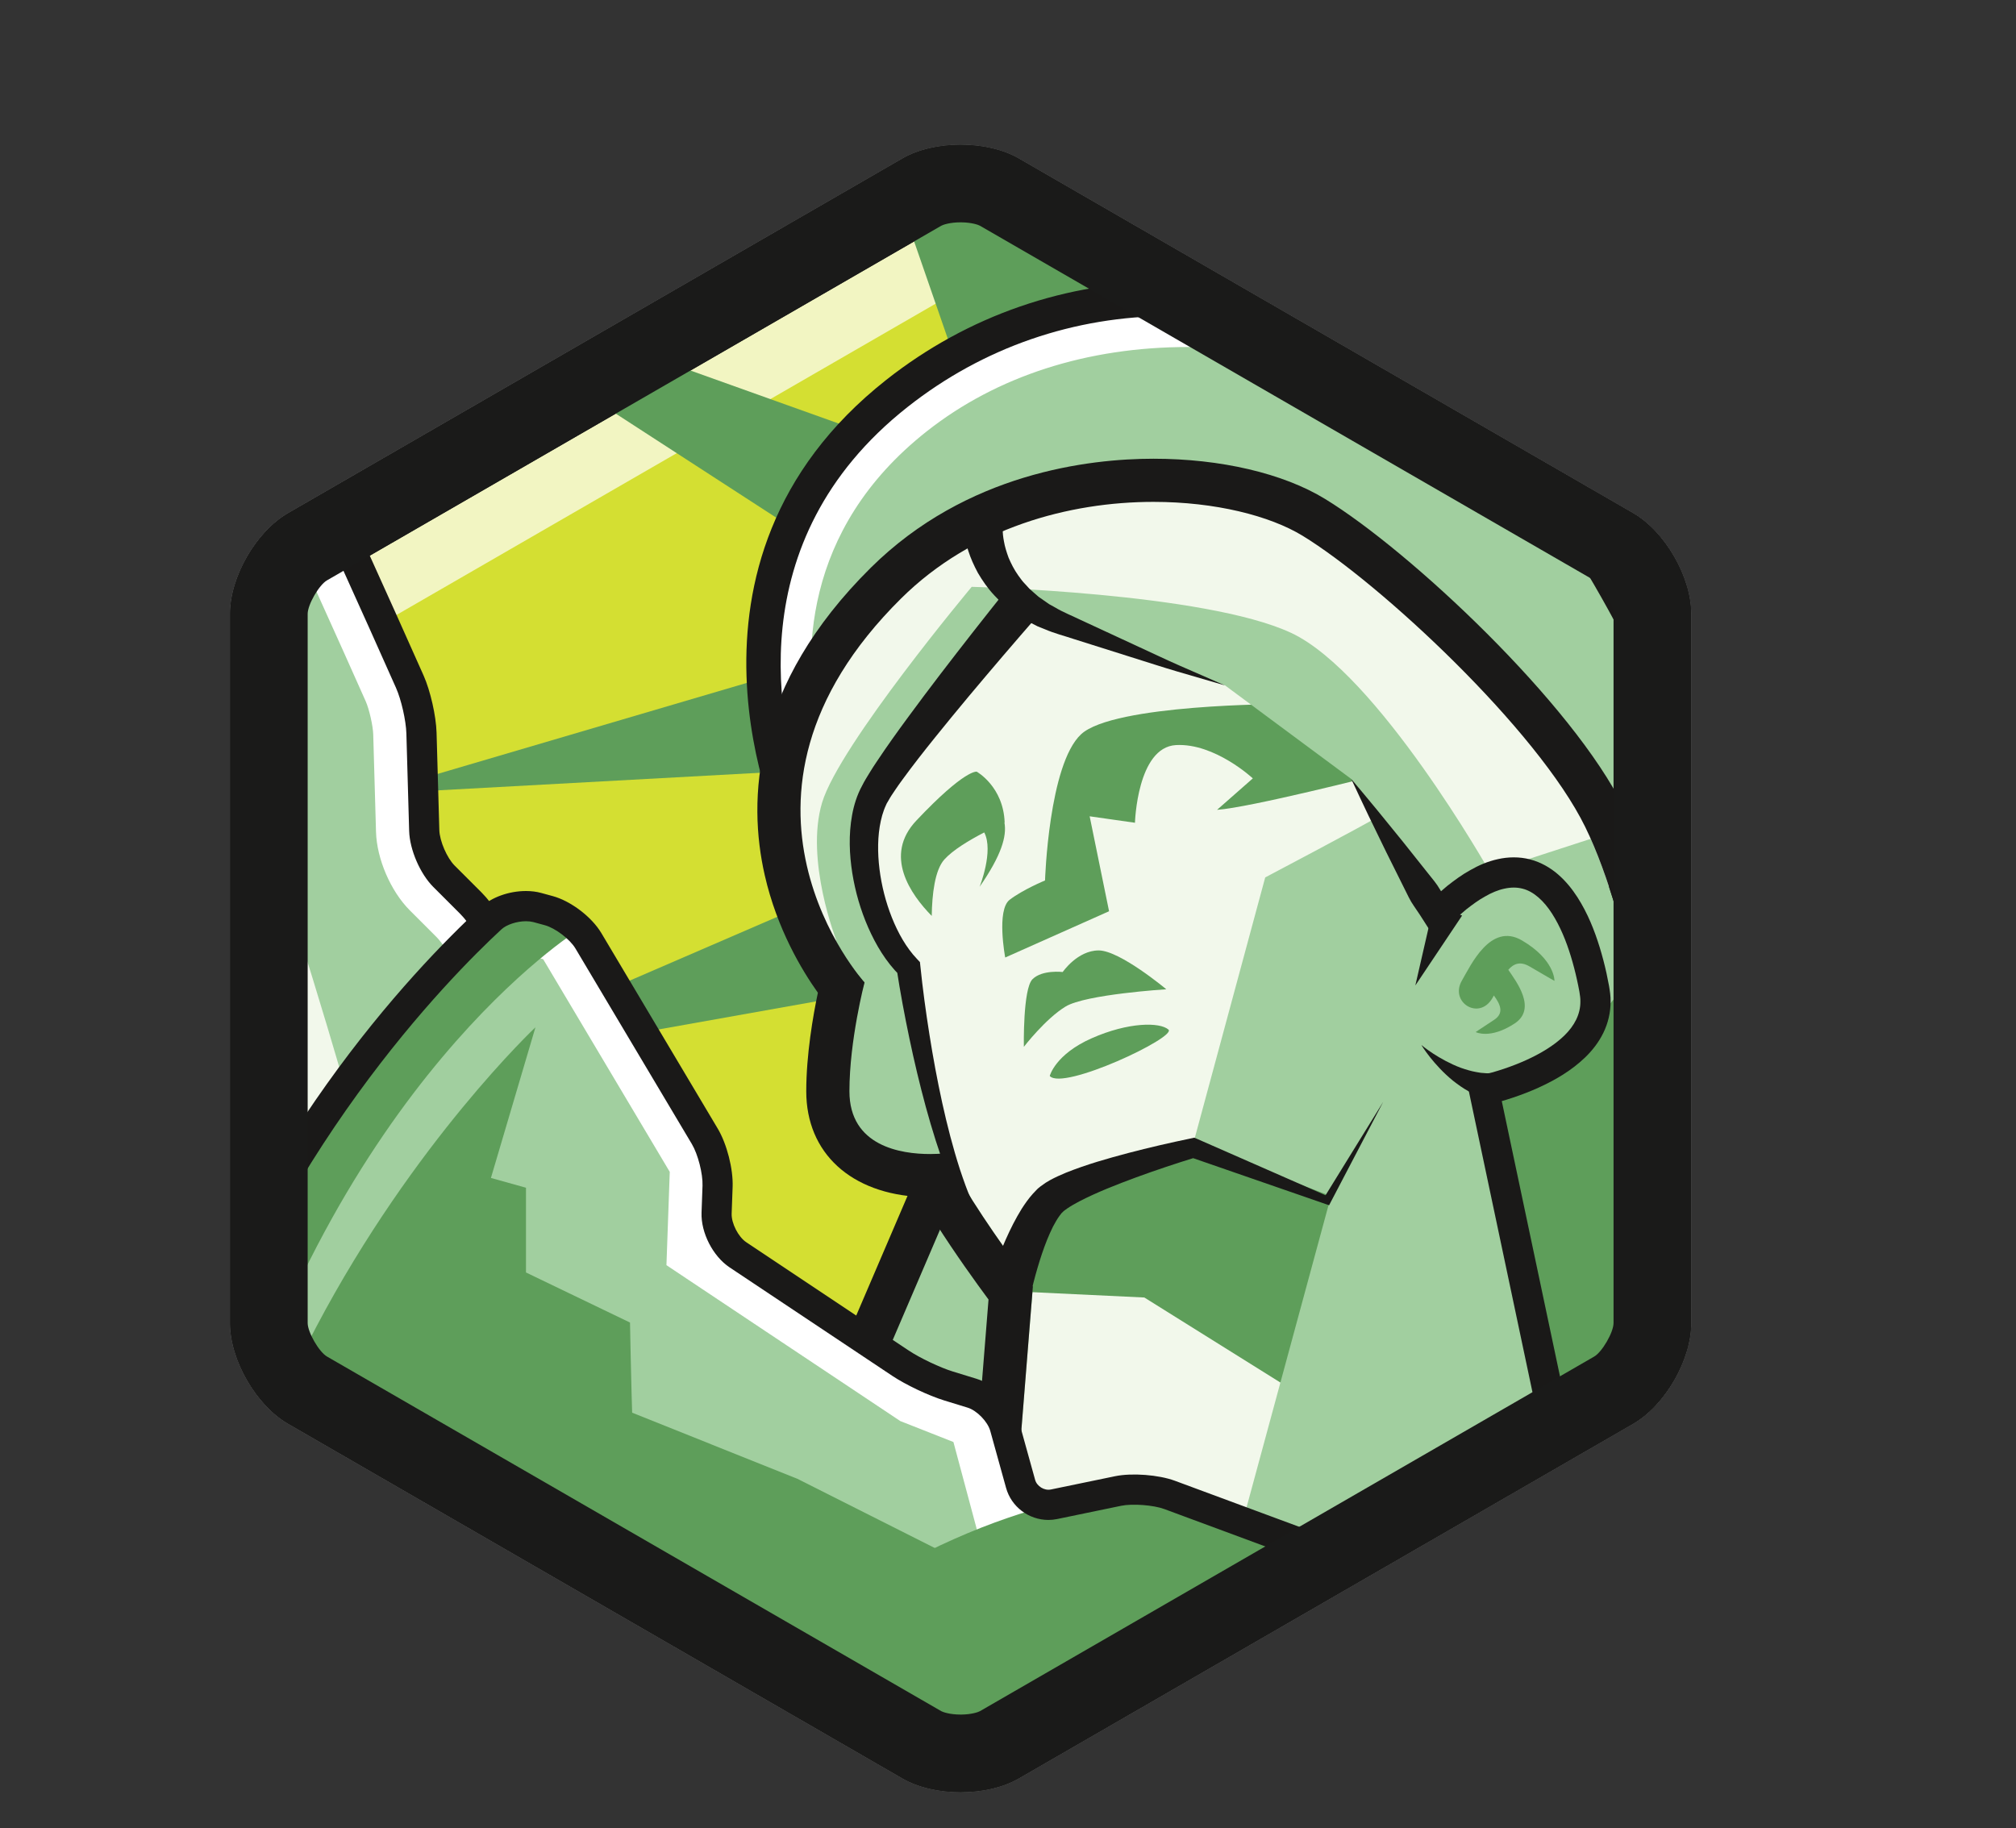 <?xml version="1.0" encoding="utf-8"?>
<!-- Generator: Adobe Illustrator 16.0.0, SVG Export Plug-In . SVG Version: 6.00 Build 0)  -->
<!DOCTYPE svg PUBLIC "-//W3C//DTD SVG 1.1//EN" "http://www.w3.org/Graphics/SVG/1.1/DTD/svg11.dtd">
<svg version="1.1" id="Layer_1" xmlns="http://www.w3.org/2000/svg" xmlns:xlink="http://www.w3.org/1999/xlink" x="0px" y="0px"
	 width="215px" height="195px" viewBox="0 0 215 195" enable-background="new 0 0 215 195" xml:space="preserve">
<rect x="0" y="0" width="215" height="195" fill="#333333" stroke="none"/>
<path fill="#1A1A19" d="M107.533,189.833l0.399-0.001l0.399,0.001"/>
<path fill="#D4DF32" d="M32.369,150.747l64.016,36.959c1.711,0.989,3.983,1.466,6.24,1.438c2.137-0.022,4.262-0.502,5.883-1.438
	l64.018-36.959c3.332-1.925,6.061-6.649,6.061-10.499V66.33c0-3.85-2.729-8.575-6.061-10.499l-64.018-36.96
	c-1.621-0.936-3.746-1.413-5.883-1.438c-2.257-0.026-4.529,0.45-6.24,1.438l-64.016,36.96c-3.334,1.924-6.062,6.649-6.062,10.499
	v73.918C26.308,144.098,29.035,148.822,32.369,150.747"/>
<path fill="#67BF73" d="M173.604,151.853c3.412-1.97,6.203-6.804,6.203-10.742V65.469c0-3.938-2.791-8.773-6.203-10.743
	l-65.506-37.821c-1.537-0.887-3.516-1.366-5.537-1.453v175.676c2.021-0.089,4-0.567,5.537-1.454L173.604,151.853z"/>
<g opacity="0.7">
	<g>
		<g>
			<g>
				<defs>
					<rect id="SVGID_1_" x="24.529" y="15.43" width="155.831" height="175.721"/>
				</defs>
				<clipPath id="SVGID_2_">
					<use xlink:href="#SVGID_1_"  overflow="visible"/>
				</clipPath>
				<path clip-path="url(#SVGID_2_)" fill="#FFFFFF" d="M102.445,30.852l62.732,36.22v72.437l-62.732,36.219l-62.73-36.218V67.07
					L102.445,30.852 M102.445,15.432c-2.248,0-4.496,0.489-6.201,1.473l-65.508,37.82c-3.41,1.971-6.203,6.806-6.203,10.744v75.642
					c0,3.938,2.793,8.772,6.203,10.742l65.508,37.82c1.705,0.985,3.953,1.475,6.201,1.475c0.061,0,0.122,0,0.184-0.003
					c2.187-0.023,4.361-0.514,6.021-1.472l65.504-37.82c3.412-1.97,6.205-6.805,6.205-10.742V65.469
					c0-3.938-2.793-8.773-6.205-10.744l-65.504-37.82c-1.659-0.958-3.834-1.445-6.021-1.472
					C102.567,15.432,102.506,15.432,102.445,15.432"/>
			</g>
		</g>
	</g>
</g>
<path fill="#1A1A19" d="M102.445,23.712l0.085,0.001c1.124,0.013,1.823,0.272,1.979,0.363l65.507,37.818
	c0.849,0.49,2.063,2.594,2.063,3.573v75.642c0,0.979-1.215,3.083-2.063,3.571l-65.507,37.82c-0.156,0.09-0.854,0.35-1.977,0.363
	h-0.088c-1.168,0-1.898-0.271-2.063-0.363l-65.506-37.82c-0.85-0.488-2.063-2.593-2.063-3.571V65.468
	c0-0.979,1.213-3.083,2.063-3.573l65.506-37.818C100.547,23.981,101.277,23.712,102.445,23.712 M102.445,15.432
	c-2.248,0-4.496,0.489-6.202,1.473l-65.506,37.82c-3.412,1.971-6.203,6.806-6.203,10.744v75.642c0,3.938,2.791,8.772,6.203,10.742
	l65.506,37.82c1.706,0.985,3.954,1.475,6.202,1.475c0.061,0,0.121,0,0.184-0.003c2.188-0.023,4.36-0.514,6.021-1.472l65.507-37.82
	c3.411-1.97,6.202-6.805,6.202-10.742V65.469c0-3.938-2.791-8.773-6.202-10.744l-65.507-37.82c-1.659-0.958-3.833-1.445-6.021-1.472
	C102.566,15.432,102.506,15.432,102.445,15.432"/>
<g>
	<g>
		<g>
			<defs>
				<path id="SVGID_3_" d="M96.29,17.561L31.281,55.095c-3.387,1.954-6.156,6.752-6.156,10.66v75.067
					c0,3.908,2.77,8.707,6.156,10.663l65.009,37.529c1.739,1.007,4.046,1.488,6.337,1.464c2.171-0.026,4.327-0.513,5.975-1.464
					l65.012-37.529c3.386-1.956,6.154-6.755,6.154-10.663V65.755c0-3.908-2.771-8.706-6.154-10.66l-65.012-37.534
					c-1.646-0.951-3.804-1.436-5.975-1.462c-0.059-0.001-0.119-0.001-0.178-0.001C100.217,16.098,97.984,16.582,96.29,17.561"/>
			</defs>
			<clipPath id="SVGID_4_">
				<use xlink:href="#SVGID_3_"  overflow="visible"/>
			</clipPath>
			<polygon clip-path="url(#SVGID_4_)" fill="#5E9E5A" points="94.721,68.396 39.35,84.695 96.326,81.582 			"/>
		</g>
	</g>
	<g>
		<g>
			<defs>
				<path id="SVGID_5_" d="M96.29,17.561L31.281,55.095c-3.387,1.954-6.156,6.752-6.156,10.66v75.067
					c0,3.908,2.77,8.707,6.156,10.663l65.009,37.529c1.739,1.007,4.046,1.488,6.337,1.464c2.171-0.026,4.327-0.513,5.975-1.464
					l65.012-37.529c3.386-1.956,6.154-6.755,6.154-10.663V65.755c0-3.908-2.771-8.706-6.154-10.66l-65.012-37.534
					c-1.646-0.951-3.804-1.436-5.975-1.462c-0.059-0.001-0.119-0.001-0.178-0.001C100.217,16.098,97.984,16.582,96.29,17.561"/>
			</defs>
			<clipPath id="SVGID_6_">
				<use xlink:href="#SVGID_5_"  overflow="visible"/>
			</clipPath>
			<polygon clip-path="url(#SVGID_6_)" fill="#5E9E5A" points="94.405,46.945 40.055,27.511 87.936,58.55 			"/>
		</g>
	</g>
	<g>
		<g>
			<defs>
				<path id="SVGID_7_" d="M96.29,17.561L31.281,55.095c-3.387,1.954-6.156,6.752-6.156,10.66v75.067
					c0,3.908,2.77,8.707,6.156,10.663l65.009,37.529c1.739,1.007,4.046,1.488,6.337,1.464c2.171-0.026,4.327-0.513,5.975-1.464
					l65.012-37.529c3.386-1.956,6.154-6.755,6.154-10.663V65.755c0-3.908-2.771-8.706-6.154-10.66l-65.012-37.534
					c-1.646-0.951-3.804-1.436-5.975-1.462c-0.059-0.001-0.119-0.001-0.178-0.001C100.217,16.098,97.984,16.582,96.29,17.561"/>
			</defs>
			<clipPath id="SVGID_8_">
				<use xlink:href="#SVGID_7_"  overflow="visible"/>
			</clipPath>
			<path clip-path="url(#SVGID_8_)" fill="#F2F8EB" d="M52.23,98.338l-6.904-6.904l-0.461-16.108c0,0-25.775-58.457-37.743-78.71
				c-11.968-20.253-36.823-0.46-36.823-0.46s24.396,98.962,30.84,106.326c6.443,7.363,5.522,4.603,5.522,4.603l15.649,36.824
				l34.063-34.522L52.23,98.338z"/>
		</g>
	</g>
	<g>
		<g>
			<defs>
				<path id="SVGID_9_" d="M96.29,17.561L31.281,55.095c-3.387,1.954-6.156,6.752-6.156,10.66v75.067
					c0,3.908,2.77,8.707,6.156,10.663l65.009,37.529c1.739,1.007,4.046,1.488,6.337,1.464c2.171-0.026,4.327-0.513,5.975-1.464
					l65.012-37.529c3.386-1.956,6.154-6.755,6.154-10.663V65.755c0-3.908-2.771-8.706-6.154-10.66l-65.012-37.534
					c-1.646-0.951-3.804-1.436-5.975-1.462c-0.059-0.001-0.119-0.001-0.178-0.001C100.217,16.098,97.984,16.582,96.29,17.561"/>
			</defs>
			<clipPath id="SVGID_10_">
				<use xlink:href="#SVGID_9_"  overflow="visible"/>
			</clipPath>
			<path clip-path="url(#SVGID_10_)" fill="#A1CF9F" d="M36.27,114.128l13.723-16.153l-4.666-6.541l-0.461-16.109L22.974,28.5
				c0,0-8.577,24.729-1.715,41.026C28.121,85.823,36.27,114.128,36.27,114.128"/>
		</g>
	</g>
	<g>
		<g>
			<defs>
				<path id="SVGID_11_" d="M96.29,17.561L31.281,55.095c-3.387,1.954-6.156,6.752-6.156,10.66v75.067
					c0,3.908,2.77,8.707,6.156,10.663l65.009,37.529c1.739,1.007,4.046,1.488,6.337,1.464c2.171-0.026,4.327-0.513,5.975-1.464
					l65.012-37.529c3.386-1.956,6.154-6.755,6.154-10.663V65.755c0-3.908-2.771-8.706-6.154-10.66l-65.012-37.534
					c-1.646-0.951-3.804-1.436-5.975-1.462c-0.059-0.001-0.119-0.001-0.178-0.001C100.217,16.098,97.984,16.582,96.29,17.561"/>
			</defs>
			<clipPath id="SVGID_12_">
				<use xlink:href="#SVGID_11_"  overflow="visible"/>
			</clipPath>
			<path clip-path="url(#SVGID_12_)" fill="#FFFFFF" d="M-7.996-7.361c4.633,0,8.028,2.095,10.688,6.593
				c10.438,17.664,32.08,66.049,36.313,75.569c0.37,0.831,0.772,2.611,0.799,3.527l0.297,10.395c0.082,2.889,1.566,6.33,3.608,8.372
				l2.861,2.861c0.6,0.599,1.549,2.072,1.846,2.865l1.983,5.29l-26.355,26.712l-11.527-27.122c-0.936-2.201-2.478-3.557-3.604-4.545
				c-0.219-0.191-0.44-0.386-0.653-0.587c-0.539-0.511-1.529-1.519-3.203-3.429C1.641,94.383-10.221,53.018-23.853-1.661
				C-20.727-3.667-14.131-7.361-7.996-7.361 M-7.996-12.509c-7.792,0-15.607,4.484-19.379,7c-1.314,0.876-2.02,2.905-1.638,4.438
				c4.008,16.09,24.351,96.922,30.151,103.552c1.609,1.84,2.76,3.048,3.578,3.823c1.147,1.086,2.445,1.957,3.063,3.41l13.414,31.563
				c0.359,0.848,0.986,1.291,1.664,1.291c0.486,0,1-0.229,1.462-0.695l30.045-30.45c1.11-1.125,1.56-3.233,1.005-4.713l-2.135-5.693
				c-0.555-1.478-1.909-3.582-3.026-4.697l-2.86-2.86c-1.117-1.117-2.059-3.303-2.104-4.88l-0.297-10.396
				c-0.045-1.578-0.6-4.028-1.24-5.472C38.561,61.138,17.574,14.305,7.122-3.385C3.071-10.24-2.456-12.509-7.996-12.509"/>
		</g>
	</g>
	<g>
		<g>
			<defs>
				<path id="SVGID_13_" d="M96.29,17.561L31.281,55.095c-3.387,1.954-6.156,6.752-6.156,10.66v75.067
					c0,3.908,2.77,8.707,6.156,10.663l65.009,37.529c1.739,1.007,4.046,1.488,6.337,1.464c2.171-0.026,4.327-0.513,5.975-1.464
					l65.012-37.529c3.386-1.956,6.154-6.755,6.154-10.663V65.755c0-3.908-2.771-8.706-6.154-10.66l-65.012-37.534
					c-1.646-0.951-3.804-1.436-5.975-1.462c-0.059-0.001-0.119-0.001-0.178-0.001C100.217,16.098,97.984,16.582,96.29,17.561"/>
			</defs>
			<clipPath id="SVGID_14_">
				<use xlink:href="#SVGID_13_"  overflow="visible"/>
			</clipPath>
			<path clip-path="url(#SVGID_14_)" fill="#1A1918" d="M22.857,144.178L22.857,144.178c-1.365,0-2.543-0.85-3.146-2.271
				L6.297,110.346c-0.332-0.783-1.033-1.398-1.846-2.111c-0.282-0.246-0.564-0.496-0.841-0.759
				c-0.947-0.896-2.187-2.221-3.685-3.934C-5.962,96.814-24.911,22.067-30.577-0.681c-0.554-2.226,0.459-4.935,2.307-6.168
				c4.072-2.715,12.121-7.27,20.273-7.27c7.064,0,12.618,3.335,16.506,9.913c10.348,17.514,30.683,62.799,36.67,76.262
				c0.721,1.621,1.326,4.292,1.379,6.079l0.295,10.396c0.033,1.16,0.813,2.966,1.633,3.787l2.861,2.86
				c1.272,1.271,2.764,3.586,3.395,5.271l2.136,5.691c0.777,2.077,0.19,4.833-1.366,6.411l-30.045,30.45
				C24.719,143.761,23.793,144.178,22.857,144.178 M-7.996-10.897c-7.304,0-14.717,4.216-18.486,6.729
				c-0.723,0.482-1.193,1.799-0.967,2.707C-16.392,42.924-1.953,96.501,2.35,101.419c1.434,1.639,2.603,2.889,3.477,3.718
				c0.245,0.231,0.499,0.454,0.75,0.675c0.969,0.851,2.064,1.813,2.688,3.272l13.412,31.561c0.078,0.188,0.16,0.276,0.199,0.31
				c0.047-0.017,0.157-0.069,0.299-0.213l30.045-30.45c0.672-0.683,0.978-2.119,0.641-3.017l-2.135-5.691
				c-0.469-1.252-1.709-3.181-2.654-4.126l-2.861-2.861c-1.41-1.41-2.518-3.977-2.576-5.972l-0.296-10.396
				c-0.04-1.382-0.545-3.607-1.103-4.86C36.267,59.943,15.998,14.8,5.737-2.565C2.469-8.094-2.152-10.897-7.996-10.897"/>
		</g>
	</g>
	<g>
		<g>
			<defs>
				<path id="SVGID_15_" d="M96.29,17.561L31.281,55.095c-3.387,1.954-6.156,6.752-6.156,10.66v75.067
					c0,3.908,2.77,8.707,6.156,10.663l65.009,37.529c1.739,1.007,4.046,1.488,6.337,1.464c2.171-0.026,4.327-0.513,5.975-1.464
					l65.012-37.529c3.386-1.956,6.154-6.755,6.154-10.663V65.755c0-3.908-2.771-8.706-6.154-10.66l-65.012-37.534
					c-1.646-0.951-3.804-1.436-5.975-1.462c-0.059-0.001-0.119-0.001-0.178-0.001C100.217,16.098,97.984,16.582,96.29,17.561"/>
			</defs>
			<clipPath id="SVGID_16_">
				<use xlink:href="#SVGID_15_"  overflow="visible"/>
			</clipPath>
			<polygon clip-path="url(#SVGID_16_)" fill="#5E9E5A" points="97.484,91.474 44.504,114.379 100.68,104.368 			"/>
		</g>
	</g>
	<g>
		<g>
			<defs>
				<path id="SVGID_17_" d="M96.29,17.561L31.281,55.095c-3.387,1.954-6.156,6.752-6.156,10.66v75.067
					c0,3.908,2.77,8.707,6.156,10.663l65.009,37.529c1.739,1.007,4.046,1.488,6.337,1.464c2.171-0.026,4.327-0.513,5.975-1.464
					l65.012-37.529c3.386-1.956,6.154-6.755,6.154-10.663V65.755c0-3.908-2.771-8.706-6.154-10.66l-65.012-37.534
					c-1.646-0.951-3.804-1.436-5.975-1.462c-0.059-0.001-0.119-0.001-0.178-0.001C100.217,16.098,97.984,16.582,96.29,17.561"/>
			</defs>
			<clipPath id="SVGID_18_">
				<use xlink:href="#SVGID_17_"  overflow="visible"/>
			</clipPath>
			<path clip-path="url(#SVGID_18_)" fill="#A1CF9F" d="M114.982,154.953l-9.207,8.593c0,0-16.264-3.375-15.957-11.968
				c0.307-8.593,14.729-29.766,14.729-29.766L114.982,154.953z"/>
		</g>
	</g>
	<g>
		<g>
			<defs>
				<path id="SVGID_19_" d="M96.29,17.561L31.281,55.095c-3.387,1.954-6.156,6.752-6.156,10.66v75.067
					c0,3.908,2.77,8.707,6.156,10.663l65.009,37.529c1.739,1.007,4.046,1.488,6.337,1.464c2.171-0.026,4.327-0.513,5.975-1.464
					l65.012-37.529c3.386-1.956,6.154-6.755,6.154-10.663V65.755c0-3.908-2.771-8.706-6.154-10.66l-65.012-37.534
					c-1.646-0.951-3.804-1.436-5.975-1.462c-0.059-0.001-0.119-0.001-0.178-0.001C100.217,16.098,97.984,16.582,96.29,17.561"/>
			</defs>
			<clipPath id="SVGID_20_">
				<use xlink:href="#SVGID_19_"  overflow="visible"/>
			</clipPath>
			<path clip-path="url(#SVGID_20_)" fill="#F2F8EB" d="M110.15,137.232c0,0-3.529-4.604-6.444-9.206
				c-2.915-4.604-5.983-19.792-5.983-19.792l-0.461-3.684c0,0-10.586-16.109-4.603-23.475c5.983-7.365,12.888-17.952,22.554-18.411
				c9.666-0.461,27.157,11.507,27.157,11.507l11.968,25.315l5.063-4.604l7.824,1.381c0,0,10.588,11.047-8.283,17.951l11.507,48.331
				l-40.966,0.921l-21.176-3.223L110.15,137.232z"/>
		</g>
	</g>
	<g>
		<g>
			<defs>
				<path id="SVGID_21_" d="M96.29,17.561L31.281,55.095c-3.387,1.954-6.156,6.752-6.156,10.66v75.067
					c0,3.908,2.77,8.707,6.156,10.663l65.009,37.529c1.739,1.007,4.046,1.488,6.337,1.464c2.171-0.026,4.327-0.513,5.975-1.464
					l65.012-37.529c3.386-1.956,6.154-6.755,6.154-10.663V65.755c0-3.908-2.771-8.706-6.154-10.66l-65.012-37.534
					c-1.646-0.951-3.804-1.436-5.975-1.462c-0.059-0.001-0.119-0.001-0.178-0.001C100.217,16.098,97.984,16.582,96.29,17.561"/>
			</defs>
			<clipPath id="SVGID_22_">
				<use xlink:href="#SVGID_21_"  overflow="visible"/>
			</clipPath>
			<polygon clip-path="url(#SVGID_22_)" fill="#5E9E5A" points="167.466,75.554 220.398,52.539 164.244,62.666 			"/>
		</g>
	</g>
	<g>
		<g>
			<defs>
				<path id="SVGID_23_" d="M96.29,17.561L31.281,55.095c-3.387,1.954-6.156,6.752-6.156,10.66v75.067
					c0,3.908,2.77,8.707,6.156,10.663l65.009,37.529c1.739,1.007,4.046,1.488,6.337,1.464c2.171-0.026,4.327-0.513,5.975-1.464
					l65.012-37.529c3.386-1.956,6.154-6.755,6.154-10.663V65.755c0-3.908-2.771-8.706-6.154-10.66l-65.012-37.534
					c-1.646-0.951-3.804-1.436-5.975-1.462c-0.059-0.001-0.119-0.001-0.178-0.001C100.217,16.098,97.984,16.582,96.29,17.561"/>
			</defs>
			<clipPath id="SVGID_24_">
				<use xlink:href="#SVGID_23_"  overflow="visible"/>
			</clipPath>
			<polygon clip-path="url(#SVGID_24_)" fill="#5E9E5A" points="157.971,58.367 193.605,12.96 149.01,48.559 			"/>
		</g>
	</g>
	<g>
		<g>
			<defs>
				<path id="SVGID_25_" d="M96.29,17.561L31.281,55.095c-3.387,1.954-6.156,6.752-6.156,10.66v75.067
					c0,3.908,2.77,8.707,6.156,10.663l65.009,37.529c1.739,1.007,4.046,1.488,6.337,1.464c2.171-0.026,4.327-0.513,5.975-1.464
					l65.012-37.529c3.386-1.956,6.154-6.755,6.154-10.663V65.755c0-3.908-2.771-8.706-6.154-10.66l-65.012-37.534
					c-1.646-0.951-3.804-1.436-5.975-1.462c-0.059-0.001-0.119-0.001-0.178-0.001C100.217,16.098,97.984,16.582,96.29,17.561"/>
			</defs>
			<clipPath id="SVGID_26_">
				<use xlink:href="#SVGID_25_"  overflow="visible"/>
			</clipPath>
			<polygon clip-path="url(#SVGID_26_)" fill="#5E9E5A" points="138.43,42.201 146.584,-14.939 125.766,38.188 			"/>
		</g>
	</g>
	<g>
		<g>
			<defs>
				<path id="SVGID_27_" d="M96.29,17.561L31.281,55.095c-3.387,1.954-6.156,6.752-6.156,10.66v75.067
					c0,3.908,2.77,8.707,6.156,10.663l65.009,37.529c1.739,1.007,4.046,1.488,6.337,1.464c2.171-0.026,4.327-0.513,5.975-1.464
					l65.012-37.529c3.386-1.956,6.154-6.755,6.154-10.663V65.755c0-3.908-2.771-8.706-6.154-10.66l-65.012-37.534
					c-1.646-0.951-3.804-1.436-5.975-1.462c-0.059-0.001-0.119-0.001-0.178-0.001C100.217,16.098,97.984,16.582,96.29,17.561"/>
			</defs>
			<clipPath id="SVGID_28_">
				<use xlink:href="#SVGID_27_"  overflow="visible"/>
			</clipPath>
			<polygon clip-path="url(#SVGID_28_)" fill="#5E9E5A" points="119.141,34.64 80.492,-23.338 102.662,40.693 			"/>
		</g>
	</g>
	<g>
		<g>
			<defs>
				<path id="SVGID_29_" d="M96.29,17.561L31.281,55.095c-3.387,1.954-6.156,6.752-6.156,10.66v75.067
					c0,3.908,2.77,8.707,6.156,10.663l65.009,37.529c1.739,1.007,4.046,1.488,6.337,1.464c2.171-0.026,4.327-0.513,5.975-1.464
					l65.012-37.529c3.386-1.956,6.154-6.755,6.154-10.663V65.755c0-3.908-2.771-8.706-6.154-10.66l-65.012-37.534
					c-1.646-0.951-3.804-1.436-5.975-1.462c-0.059-0.001-0.119-0.001-0.178-0.001C100.217,16.098,97.984,16.582,96.29,17.561"/>
			</defs>
			<clipPath id="SVGID_30_">
				<use xlink:href="#SVGID_29_"  overflow="visible"/>
			</clipPath>
			<path clip-path="url(#SVGID_30_)" fill="#5E9E5A" d="M146.82,82.688l-10.127-7.596c0,0-17.951,0-21.404,3.224
				c-3.451,3.222-3.84,15.588-3.84,15.588s-2.328,0.959-3.768,2.055c-1.438,1.095-0.479,6.163-0.479,6.163l11.076-4.935
				l-2.07-10.126l4.832,0.689c0,0,0.23-8.055,4.373-8.285c4.143-0.229,8.197,3.552,8.197,3.552l-3.813,3.354
				C133.252,86.141,146.82,82.688,146.82,82.688"/>
		</g>
	</g>
	<g>
		<g>
			<defs>
				<path id="SVGID_31_" d="M96.29,17.561L31.281,55.095c-3.387,1.954-6.156,6.752-6.156,10.66v75.067
					c0,3.908,2.77,8.707,6.156,10.663l65.009,37.529c1.739,1.007,4.046,1.488,6.337,1.464c2.171-0.026,4.327-0.513,5.975-1.464
					l65.012-37.529c3.386-1.956,6.154-6.755,6.154-10.663V65.755c0-3.908-2.771-8.706-6.154-10.66l-65.012-37.534
					c-1.646-0.951-3.804-1.436-5.975-1.462c-0.059-0.001-0.119-0.001-0.178-0.001C100.217,16.098,97.984,16.582,96.29,17.561"/>
			</defs>
			<clipPath id="SVGID_32_">
				<use xlink:href="#SVGID_31_"  overflow="visible"/>
			</clipPath>
			<path clip-path="url(#SVGID_32_)" fill="#A1CF9F" d="M85.074,88.441c0,0-13.349-27.617,10.586-46.488
				c23.936-18.872,62.969-11.945,76.777,9.228c13.809,21.175,20.207,31.761,20.207,31.761l-18.275,8.264l-2.762,10.587L113.15,53
				L85.074,88.441z"/>
		</g>
	</g>
	<g>
		<g>
			<defs>
				<path id="SVGID_33_" d="M96.29,17.561L31.281,55.095c-3.387,1.954-6.156,6.752-6.156,10.66v75.067
					c0,3.908,2.77,8.707,6.156,10.663l65.009,37.529c1.739,1.007,4.046,1.488,6.337,1.464c2.171-0.026,4.327-0.513,5.975-1.464
					l65.012-37.529c3.386-1.956,6.154-6.755,6.154-10.663V65.755c0-3.908-2.771-8.706-6.154-10.66l-65.012-37.534
					c-1.646-0.951-3.804-1.436-5.975-1.462c-0.059-0.001-0.119-0.001-0.178-0.001C100.217,16.098,97.984,16.582,96.29,17.561"/>
			</defs>
			<clipPath id="SVGID_34_">
				<use xlink:href="#SVGID_33_"  overflow="visible"/>
			</clipPath>
			<path clip-path="url(#SVGID_34_)" fill="#FFFFFF" d="M126.729,37.009c17.125,0,34.373,8.11,41.947,19.724
				c7.877,12.079,13.36,20.742,16.59,25.911l-12.346,3.622l-2.795,0.819l-0.734,2.819l-0.846,3.236l-52.341-38.566l-3.667-2.701
				l-3.127,3.311L87.295,78.596c-1.744-8.392-1.816-22.062,11.553-32.603C106.303,40.116,115.943,37.009,126.729,37.009
				 M126.729,31.862c-11.1,0-22.167,3.071-31.066,10.09C71.726,60.824,85.075,88.441,85.075,88.441l28.077-29.725l58.457,43.072
				l2.763-10.587l18.823-5.522c0,0-6.398-10.587-20.209-31.761C164.313,40.62,145.475,31.862,126.729,31.862"/>
		</g>
	</g>
	<g>
		<g>
			<defs>
				<path id="SVGID_35_" d="M96.29,17.561L31.281,55.095c-3.387,1.954-6.156,6.752-6.156,10.66v75.067
					c0,3.908,2.77,8.707,6.156,10.663l65.009,37.529c1.739,1.007,4.046,1.488,6.337,1.464c2.171-0.026,4.327-0.513,5.975-1.464
					l65.012-37.529c3.386-1.956,6.154-6.755,6.154-10.663V65.755c0-3.908-2.771-8.706-6.154-10.66l-65.012-37.534
					c-1.646-0.951-3.804-1.436-5.975-1.462c-0.059-0.001-0.119-0.001-0.178-0.001C100.217,16.098,97.984,16.582,96.29,17.561"/>
			</defs>
			<clipPath id="SVGID_36_">
				<use xlink:href="#SVGID_35_"  overflow="visible"/>
			</clipPath>
			<path clip-path="url(#SVGID_36_)" fill="#1A1918" d="M172.68,104.974l-59.281-46.579l-28.76,33.374l-1.22-2.523
				c-0.142-0.29-13.706-29.178,11.103-48.737c8.701-6.859,19.188-10.484,30.329-10.484c17.448,0,34.584,8.985,43.653,22.893
				c13.899,21.315,14.981,32.154,15.021,32.606l0.088,1.016l-7.62,5.752L172.68,104.974z M112.904,53.324l57.633,45.282l2.212-8.487
				l6.944-5.24c-0.598-3.011-3.266-13.068-14.275-29.953c-8.409-12.892-24.333-21.222-40.57-21.222
				c-10.305,0-20.004,3.352-28.048,9.694C78.549,57.789,83.19,77.75,85.667,84.932L112.904,53.324z"/>
		</g>
	</g>
	<g>
		<g>
			<defs>
				<path id="SVGID_37_" d="M96.29,17.561L31.281,55.095c-3.387,1.954-6.156,6.752-6.156,10.66v75.067
					c0,3.908,2.77,8.707,6.156,10.663l65.009,37.529c1.739,1.007,4.046,1.488,6.337,1.464c2.171-0.026,4.327-0.513,5.975-1.464
					l65.012-37.529c3.386-1.956,6.154-6.755,6.154-10.663V65.755c0-3.908-2.771-8.706-6.154-10.66l-65.012-37.534
					c-1.646-0.951-3.804-1.436-5.975-1.462c-0.059-0.001-0.119-0.001-0.178-0.001C100.217,16.098,97.984,16.582,96.29,17.561"/>
			</defs>
			<clipPath id="SVGID_38_">
				<use xlink:href="#SVGID_37_"  overflow="visible"/>
			</clipPath>
			<path clip-path="url(#SVGID_38_)" fill="#5E9E5A" d="M104.473,94.579c2.328-3.353,2.912-5.395,2.649-6.845
				c0.007-0.002,0.014-0.008,0.021-0.011c-0.134-3.839-2.977-5.42-2.977-5.42s-1.227-0.307-6.443,5.216
				c-3.517,3.726-0.621,7.862,1.643,10.166c0.037-2.323,0.332-4.894,1.349-6.021c0.894-0.992,2.599-2.027,4.249-2.883
				C106.003,90.756,104.473,94.579,104.473,94.579"/>
		</g>
	</g>
	<g>
		<g>
			<defs>
				<path id="SVGID_39_" d="M96.29,17.561L31.281,55.095c-3.387,1.954-6.156,6.752-6.156,10.66v75.067
					c0,3.908,2.77,8.707,6.156,10.663l65.009,37.529c1.739,1.007,4.046,1.488,6.337,1.464c2.171-0.026,4.327-0.513,5.975-1.464
					l65.012-37.529c3.386-1.956,6.154-6.755,6.154-10.663V65.755c0-3.908-2.771-8.706-6.154-10.66l-65.012-37.534
					c-1.646-0.951-3.804-1.436-5.975-1.462c-0.059-0.001-0.119-0.001-0.178-0.001C100.217,16.098,97.984,16.582,96.29,17.561"/>
			</defs>
			<clipPath id="SVGID_40_">
				<use xlink:href="#SVGID_39_"  overflow="visible"/>
			</clipPath>
			<path clip-path="url(#SVGID_40_)" fill="#A1CF9F" d="M101.174,122.963c0,0-8.055,3.223-10.586-1.609
				c-2.531-4.832,1.61-16.569,1.61-16.569s-18.632-19.563,3.913-40.966c13.473-12.791,34.521-11.738,42.807-6.675
				c8.285,5.063,25.086,20.714,30.148,31.068c5.063,10.357,7.596,28.998,7.596,28.998l6.674,6.444l-2.07,7.363l8.744,8.285
				l-5.521,5.983l7.362,15.42l-21.401,9.437l-11.507-55.925c0,0,14.039-5.063,10.354-14.039c-3.682-8.977-9.896-5.294-9.896-5.294
				l-5.293,5.523l-9.992-17.321l-13.473-9.989l-21.184-7.9L93.118,84.989c0,0-4.363,12.813,4.143,17.722
				c1.313,0.921,0.461,5.523,0.461,5.523L101.174,122.963z"/>
		</g>
	</g>
	<g>
		<g>
			<defs>
				<path id="SVGID_41_" d="M96.29,17.561L31.281,55.095c-3.387,1.954-6.156,6.752-6.156,10.66v75.067
					c0,3.908,2.77,8.707,6.156,10.663l65.009,37.529c1.739,1.007,4.046,1.488,6.337,1.464c2.171-0.026,4.327-0.513,5.975-1.464
					l65.012-37.529c3.386-1.956,6.154-6.755,6.154-10.663V65.755c0-3.908-2.771-8.706-6.154-10.66l-65.012-37.534
					c-1.646-0.951-3.804-1.436-5.975-1.462c-0.059-0.001-0.119-0.001-0.178-0.001C100.217,16.098,97.984,16.582,96.29,17.561"/>
			</defs>
			<clipPath id="SVGID_42_">
				<use xlink:href="#SVGID_41_"  overflow="visible"/>
			</clipPath>
			<path clip-path="url(#SVGID_42_)" fill="#1A1918" d="M110.668,65.667c-2.484,2.846-4.95,5.729-7.377,8.629
				c-1.206,1.454-2.414,2.909-3.592,4.38c-1.18,1.468-2.345,2.949-3.432,4.443c-0.271,0.373-0.549,0.748-0.789,1.118
				c-0.254,0.373-0.511,0.748-0.695,1.089l-0.154,0.261l-0.039,0.065c0.003-0.011-0.034,0.065,0.002-0.014l-0.018,0.04L94.5,85.841
				c-0.115,0.237-0.17,0.396-0.231,0.552c-0.128,0.35-0.248,0.752-0.332,1.152c-0.356,1.617-0.358,3.401-0.141,5.155
				c0.22,1.758,0.663,3.51,1.319,5.157c0.655,1.643,1.531,3.21,2.672,4.411l0.322,0.34l0.043,0.407
				c0.248,2.426,0.584,4.888,0.969,7.319c0.385,2.438,0.834,4.864,1.361,7.271c0.531,2.406,1.143,4.796,1.897,7.131
				c0.771,2.321,1.655,4.628,2.927,6.679l-0.881,0.587c-1.46-2.115-2.482-4.444-3.395-6.789c-0.893-2.354-1.636-4.755-2.299-7.173
				c-0.656-2.42-1.236-4.858-1.75-7.311c-0.514-2.455-0.974-4.9-1.357-7.406l0.363,0.746c-1.531-1.515-2.58-3.305-3.397-5.152
				c-0.813-1.856-1.375-3.799-1.696-5.803c-0.311-2-0.404-4.069-0.02-6.187c0.191-1.055,0.531-2.152,1.064-3.121
				c0.252-0.505,0.514-0.924,0.776-1.349c0.259-0.438,0.53-0.838,0.801-1.245c1.08-1.627,2.199-3.184,3.335-4.727
				c1.131-1.548,2.286-3.067,3.442-4.589c2.321-3.03,4.669-6.028,7.056-9.014L110.668,65.667z"/>
		</g>
	</g>
	<g>
		<g>
			<defs>
				<path id="SVGID_43_" d="M96.29,17.561L31.281,55.095c-3.387,1.954-6.156,6.752-6.156,10.66v75.067
					c0,3.908,2.77,8.707,6.156,10.663l65.009,37.529c1.739,1.007,4.046,1.488,6.337,1.464c2.171-0.026,4.327-0.513,5.975-1.464
					l65.012-37.529c3.386-1.956,6.154-6.755,6.154-10.663V65.755c0-3.908-2.771-8.706-6.154-10.66l-65.012-37.534
					c-1.646-0.951-3.804-1.436-5.975-1.462c-0.059-0.001-0.119-0.001-0.178-0.001C100.217,16.098,97.984,16.582,96.29,17.561"/>
			</defs>
			<clipPath id="SVGID_44_">
				<use xlink:href="#SVGID_43_"  overflow="visible"/>
			</clipPath>
			<path clip-path="url(#SVGID_44_)" fill="#5E9E5A" d="M109.191,111.648c0,0-0.115-6.178,0.92-7.211
				c1.035-1.036,3.223-0.769,3.223-0.769s1.572-2.302,3.835-2.302s7.212,4.143,7.212,4.143s-8.593,0.537-10.74,1.841
				C111.492,108.656,109.191,111.648,109.191,111.648"/>
		</g>
	</g>
	<g>
		<g>
			<defs>
				<path id="SVGID_45_" d="M96.29,17.561L31.281,55.095c-3.387,1.954-6.156,6.752-6.156,10.66v75.067
					c0,3.908,2.77,8.707,6.156,10.663l65.009,37.529c1.739,1.007,4.046,1.488,6.337,1.464c2.171-0.026,4.327-0.513,5.975-1.464
					l65.012-37.529c3.386-1.956,6.154-6.755,6.154-10.663V65.755c0-3.908-2.771-8.706-6.154-10.66l-65.012-37.534
					c-1.646-0.951-3.804-1.436-5.975-1.462c-0.059-0.001-0.119-0.001-0.178-0.001C100.217,16.098,97.984,16.582,96.29,17.561"/>
			</defs>
			<clipPath id="SVGID_46_">
				<use xlink:href="#SVGID_45_"  overflow="visible"/>
			</clipPath>
			<path clip-path="url(#SVGID_46_)" fill="#5E9E5A" d="M111.953,114.755c0,0,0.574-2.301,4.488-4.027
				c3.91-1.727,7.248-1.727,8.17-0.921C125.531,110.612,113.334,116.366,111.953,114.755"/>
		</g>
	</g>
	<g>
		<g>
			<defs>
				<path id="SVGID_47_" d="M96.29,17.561L31.281,55.095c-3.387,1.954-6.156,6.752-6.156,10.66v75.067
					c0,3.908,2.77,8.707,6.156,10.663l65.009,37.529c1.739,1.007,4.046,1.488,6.337,1.464c2.171-0.026,4.327-0.513,5.975-1.464
					l65.012-37.529c3.386-1.956,6.154-6.755,6.154-10.663V65.755c0-3.908-2.771-8.706-6.154-10.66l-65.012-37.534
					c-1.646-0.951-3.804-1.436-5.975-1.462c-0.059-0.001-0.119-0.001-0.178-0.001C100.217,16.098,97.984,16.582,96.29,17.561"/>
			</defs>
			<clipPath id="SVGID_48_">
				<use xlink:href="#SVGID_47_"  overflow="visible"/>
			</clipPath>
			<path clip-path="url(#SVGID_48_)" fill="#1A1918" d="M151.574,96.903c0,0,0.145-0.104,0.417-0.302
				c0.262-0.182,0.64-0.436,1.132-0.734c0.986-0.593,2.416-1.4,4.331-2.06c0.958-0.323,2.041-0.612,3.262-0.718
				c1.21-0.11,2.583-0.022,3.914,0.483c1.335,0.49,2.515,1.438,3.36,2.535c0.199,0.293,0.39,0.54,0.593,0.874
				c0.151,0.274,0.291,0.481,0.452,0.819c0.328,0.632,0.566,1.235,0.77,1.888c0.397,1.286,0.523,2.67,0.357,3.975
				c-0.161,1.31-0.605,2.528-1.202,3.579c-0.588,1.059-1.334,1.948-2.097,2.705c-0.771,0.756-1.572,1.372-2.35,1.876
				c-1.555,1.006-2.978,1.579-3.979,1.924c-1.008,0.337-1.596,0.469-1.596,0.469s0.571-0.196,1.522-0.646
				c0.944-0.452,2.271-1.176,3.642-2.308c1.355-1.123,2.771-2.69,3.596-4.644c0.41-0.971,0.654-2.027,0.66-3.088
				c0.01-1.061-0.215-2.118-0.646-3.092c-0.21-0.482-0.479-0.977-0.757-1.382c-0.113-0.195-0.337-0.471-0.5-0.701l-0.477-0.556
				c-0.694-0.702-1.476-1.178-2.299-1.378c-1.646-0.423-3.449,0.132-4.883,0.8c-1.447,0.683-2.589,1.491-3.348,2.072
				c-0.381,0.293-0.667,0.534-0.854,0.697c-0.171,0.154-0.263,0.237-0.263,0.237L151.574,96.903z"/>
		</g>
	</g>
	<g>
		<g>
			<defs>
				<path id="SVGID_49_" d="M96.29,17.561L31.281,55.095c-3.387,1.954-6.156,6.752-6.156,10.66v75.067
					c0,3.908,2.77,8.707,6.156,10.663l65.009,37.529c1.739,1.007,4.046,1.488,6.337,1.464c2.171-0.026,4.327-0.513,5.975-1.464
					l65.012-37.529c3.386-1.956,6.154-6.755,6.154-10.663V65.755c0-3.908-2.771-8.706-6.154-10.66l-65.012-37.534
					c-1.646-0.951-3.804-1.436-5.975-1.462c-0.059-0.001-0.119-0.001-0.178-0.001C100.217,16.098,97.984,16.582,96.29,17.561"/>
			</defs>
			<clipPath id="SVGID_50_">
				<use xlink:href="#SVGID_49_"  overflow="visible"/>
			</clipPath>
			<polygon clip-path="url(#SVGID_50_)" fill="#5E9E5A" points="146.59,153.727 122.041,138.383 109.152,137.77 107.619,134.087 
				111.607,128.257 127.718,122.58 159.785,133.32 			"/>
		</g>
	</g>
	<g>
		<g>
			<defs>
				<path id="SVGID_51_" d="M96.29,17.561L31.281,55.095c-3.387,1.954-6.156,6.752-6.156,10.66v75.067
					c0,3.908,2.77,8.707,6.156,10.663l65.009,37.529c1.739,1.007,4.046,1.488,6.337,1.464c2.171-0.026,4.327-0.513,5.975-1.464
					l65.012-37.529c3.386-1.956,6.154-6.755,6.154-10.663V65.755c0-3.908-2.771-8.706-6.154-10.66l-65.012-37.534
					c-1.646-0.951-3.804-1.436-5.975-1.462c-0.059-0.001-0.119-0.001-0.178-0.001C100.217,16.098,97.984,16.582,96.29,17.561"/>
			</defs>
			<clipPath id="SVGID_52_">
				<use xlink:href="#SVGID_51_"  overflow="visible"/>
			</clipPath>
			<path clip-path="url(#SVGID_52_)" fill="#A1CF9F" d="M127.258,121.966l7.672-28.385c0,0,11.047-5.83,11.967-6.444
				c0.922-0.611,6.443,10.436,6.443,10.436s8.594-8.592,12.582-2.763c3.988,5.83,8.285,17.491-2.146,18.411l-5.088,2.895
				l8.924,48.353l-8.746-1.533l-26.631,0.429l9.709-35.793L127.258,121.966z"/>
		</g>
	</g>
	<g>
		<g>
			<defs>
				<path id="SVGID_53_" d="M96.29,17.561L31.281,55.095c-3.387,1.954-6.156,6.752-6.156,10.66v75.067
					c0,3.908,2.77,8.707,6.156,10.663l65.009,37.529c1.739,1.007,4.046,1.488,6.337,1.464c2.171-0.026,4.327-0.513,5.975-1.464
					l65.012-37.529c3.386-1.956,6.154-6.755,6.154-10.663V65.755c0-3.908-2.771-8.706-6.154-10.66l-65.012-37.534
					c-1.646-0.951-3.804-1.436-5.975-1.462c-0.059-0.001-0.119-0.001-0.178-0.001C100.217,16.098,97.984,16.582,96.29,17.561"/>
			</defs>
			<clipPath id="SVGID_54_">
				<use xlink:href="#SVGID_53_"  overflow="visible"/>
			</clipPath>
			<path clip-path="url(#SVGID_54_)" fill="#F2F8EB" d="M89.207,100.332c0,0-3.375-8.592-1.534-14.729
				c1.841-6.137,15.956-23.015,15.956-23.015s24.855,0.614,34.063,4.909c9.205,4.297,21.172,25.47,21.172,25.47l12.275-3.989
				c0,0-10.74-16.569-15.65-19.945c-4.909-3.375-15.648-16.569-22.706-16.264c-7.06,0.308-18.412-2.762-30.072,4.297
				c-11.661,7.058-16.264,15.955-18.412,25.161S83.376,96.957,89.207,100.332"/>
		</g>
	</g>
	<g>
		<g>
			<defs>
				<path id="SVGID_55_" d="M96.29,17.561L31.281,55.095c-3.387,1.954-6.156,6.752-6.156,10.66v75.067
					c0,3.908,2.77,8.707,6.156,10.663l65.009,37.529c1.739,1.007,4.046,1.488,6.337,1.464c2.171-0.026,4.327-0.513,5.975-1.464
					l65.012-37.529c3.386-1.956,6.154-6.755,6.154-10.663V65.755c0-3.908-2.771-8.706-6.154-10.66l-65.012-37.534
					c-1.646-0.951-3.804-1.436-5.975-1.462c-0.059-0.001-0.119-0.001-0.178-0.001C100.217,16.098,97.984,16.582,96.29,17.561"/>
			</defs>
			<clipPath id="SVGID_56_">
				<use xlink:href="#SVGID_55_"  overflow="visible"/>
			</clipPath>
			<path clip-path="url(#SVGID_56_)" fill="#1A1918" d="M123.018,53.527c6.563,0,12.397,1.475,15.9,3.614
				c8.285,5.063,25.086,20.714,30.148,31.069c5.062,10.356,7.596,28.997,7.596,28.997l6.674,6.444l-2.07,7.363l5.063,7.825
				l-3.223,8.285l8.744,13.578l-21.402,9.437l-1.559-7.564l-39.406,0.892l-21.176-3.223l1.844-23.014c0,0-3.529-4.604-6.444-9.206
				c-1.394-2.199-2.532-5.063-2.532-5.063s-0.814,0.12-1.993,0.12c-3.067,0-8.593-0.816-8.593-6.693
				c0-5.456,1.611-11.606,1.611-11.606s-17.713-19.563,3.912-40.966C103.732,56.272,114.057,53.527,123.018,53.527 M123.018,48.925
				c-6.875,0-19.93,1.51-30.145,11.62C80.199,73.089,79.725,85.308,81.559,93.349c1.305,5.727,3.961,10.137,5.666,12.528
				c-0.521,2.479-1.24,6.61-1.24,10.514c0,6.594,4.78,10.943,12.264,11.275c0.449,0.903,0.984,1.898,1.57,2.823
				c2.023,3.194,4.299,6.349,5.604,8.11l-1.702,21.278l-0.342,4.272l4.238,0.646l21.173,3.222l0.396,0.062l0.4-0.009l35.57-0.807
				l0.783,3.807l1.147,5.584l5.216-2.301l21.403-9.436l4.932-2.175l-2.917-4.53l-7.477-11.604l2.371-6.1l0.854-2.191l-1.277-1.977
				l-3.935-6.08l1.509-5.361l0.744-2.648l-1.979-1.909l-5.545-5.354c-0.754-4.879-3.295-19.612-7.787-28.798
				c-5.455-11.16-22.832-27.443-31.883-32.976C136.857,50.487,130.186,48.925,123.018,48.925"/>
		</g>
	</g>
	<g>
		<g>
			<defs>
				<path id="SVGID_57_" d="M96.29,17.561L31.281,55.095c-3.387,1.954-6.156,6.752-6.156,10.66v75.067
					c0,3.908,2.77,8.707,6.156,10.663l65.009,37.529c1.739,1.007,4.046,1.488,6.337,1.464c2.171-0.026,4.327-0.513,5.975-1.464
					l65.012-37.529c3.386-1.956,6.154-6.755,6.154-10.663V65.755c0-3.908-2.771-8.706-6.154-10.66l-65.012-37.534
					c-1.646-0.951-3.804-1.436-5.975-1.462c-0.059-0.001-0.119-0.001-0.178-0.001C100.217,16.098,97.984,16.582,96.29,17.561"/>
			</defs>
			<clipPath id="SVGID_58_">
				<use xlink:href="#SVGID_57_"  overflow="visible"/>
			</clipPath>
			<path clip-path="url(#SVGID_58_)" fill="#1A1918" d="M159.98,117.552c0,0-0.152-0.032-0.422-0.087
				c-0.139-0.03-0.307-0.064-0.498-0.106c-0.232-0.065-0.498-0.142-0.787-0.224c-0.295-0.078-0.533-0.209-0.822-0.324
				c-0.285-0.107-0.559-0.274-0.844-0.427c-0.568-0.313-1.119-0.707-1.641-1.115c-1.029-0.835-1.887-1.792-2.475-2.535
				c-0.588-0.747-0.908-1.283-0.908-1.283s0.479,0.406,1.25,0.913c0.771,0.505,1.842,1.104,2.943,1.515
				c0.555,0.194,1.104,0.36,1.621,0.451c0.258,0.039,0.5,0.1,0.731,0.104c0.228,0.01,0.46,0.053,0.626,0.029
				c0.168-0.01,0.32-0.018,0.457-0.022c0.184-0.021,0.342-0.038,0.473-0.055c0.271-0.033,0.428-0.052,0.428-0.052L159.98,117.552z"
				/>
		</g>
	</g>
	<g>
		<g>
			<defs>
				<path id="SVGID_59_" d="M96.29,17.561L31.281,55.095c-3.387,1.954-6.156,6.752-6.156,10.66v75.067
					c0,3.908,2.77,8.707,6.156,10.663l65.009,37.529c1.739,1.007,4.046,1.488,6.337,1.464c2.171-0.026,4.327-0.513,5.975-1.464
					l65.012-37.529c3.386-1.956,6.154-6.755,6.154-10.663V65.755c0-3.908-2.771-8.706-6.154-10.66l-65.012-37.534
					c-1.646-0.951-3.804-1.436-5.975-1.462c-0.059-0.001-0.119-0.001-0.178-0.001C100.217,16.098,97.984,16.582,96.29,17.561"/>
			</defs>
			<clipPath id="SVGID_60_">
				<use xlink:href="#SVGID_59_"  overflow="visible"/>
			</clipPath>
			<path clip-path="url(#SVGID_60_)" fill="#1A1918" d="M105.391,137.191c0.363-1.167,0.751-2.257,1.187-3.363
				c0.437-1.104,0.911-2.196,1.468-3.285c0.28-0.545,0.586-1.088,0.92-1.631c0.354-0.543,0.724-1.084,1.214-1.625l0.383-0.402
				l0.049-0.05l0.093-0.089l0.021-0.019l0.082-0.063l0.166-0.136c0.176-0.131,0.369-0.271,0.539-0.382l0.447-0.267
				c0.588-0.323,1.15-0.567,1.713-0.804c2.238-0.897,4.439-1.514,6.658-2.104c2.221-0.58,4.432-1.092,6.678-1.556l0.365-0.076
				l0.266,0.116l14.049,6.165l-0.525,0.186l6.352-10.292l-5.609,10.717l-0.162,0.312l-0.363-0.125l-14.496-5.021l0.633,0.04
				c-2.133,0.655-4.271,1.37-6.367,2.138c-2.088,0.771-4.184,1.59-6.061,2.563c-0.461,0.245-0.912,0.5-1.293,0.763l-0.264,0.192
				c-0.063,0.054-0.094,0.085-0.145,0.121l-0.148,0.147l-0.076,0.072l-0.021,0.021l-0.004,0.004
				c0.139-0.129,0.037-0.033,0.066-0.062l-0.006,0.008l-0.021,0.028l-0.178,0.232c-0.24,0.32-0.479,0.737-0.703,1.164
				c-0.22,0.443-0.428,0.906-0.623,1.388c-0.387,0.964-0.725,1.981-1.027,3.016c-0.303,1.025-0.576,2.101-0.795,3.116
				L105.391,137.191z"/>
		</g>
	</g>
	<g>
		<g>
			<defs>
				<path id="SVGID_61_" d="M96.29,17.561L31.281,55.095c-3.387,1.954-6.156,6.752-6.156,10.66v75.067
					c0,3.908,2.77,8.707,6.156,10.663l65.009,37.529c1.739,1.007,4.046,1.488,6.337,1.464c2.171-0.026,4.327-0.513,5.975-1.464
					l65.012-37.529c3.386-1.956,6.154-6.755,6.154-10.663V65.755c0-3.908-2.771-8.706-6.154-10.66l-65.012-37.534
					c-1.646-0.951-3.804-1.436-5.975-1.462c-0.059-0.001-0.119-0.001-0.178-0.001C100.217,16.098,97.984,16.582,96.29,17.561"/>
			</defs>
			<clipPath id="SVGID_62_">
				<use xlink:href="#SVGID_61_"  overflow="visible"/>
			</clipPath>
			<path clip-path="url(#SVGID_62_)" fill="#1A1918" d="M107.006,164.62c-7.728,0-13.346-1.907-16.699-5.668
				c-3.592-4.031-3.102-8.67-3.08-8.865l0.039-0.335l9.799-22.861l4.231,1.813l-9.507,22.18c-0.005,0.77,0.154,3.03,2.014,5.072
				c2.422,2.658,6.986,4.063,13.203,4.063V164.62L107.006,164.62z"/>
		</g>
	</g>
	<g>
		<g>
			<defs>
				<path id="SVGID_63_" d="M96.29,17.561L31.281,55.095c-3.387,1.954-6.156,6.752-6.156,10.66v75.067
					c0,3.908,2.77,8.707,6.156,10.663l65.009,37.529c1.739,1.007,4.046,1.488,6.337,1.464c2.171-0.026,4.327-0.513,5.975-1.464
					l65.012-37.529c3.386-1.956,6.154-6.755,6.154-10.663V65.755c0-3.908-2.771-8.706-6.154-10.66l-65.012-37.534
					c-1.646-0.951-3.804-1.436-5.975-1.462c-0.059-0.001-0.119-0.001-0.178-0.001C100.217,16.098,97.984,16.582,96.29,17.561"/>
			</defs>
			<clipPath id="SVGID_64_">
				<use xlink:href="#SVGID_63_"  overflow="visible"/>
			</clipPath>
			<path clip-path="url(#SVGID_64_)" fill="#A1CF9F" d="M244.172,200.676c0,0-13.503-20.561-20.867-25.162
				c-7.363-4.603-40.197-12.889-40.197-12.889l-8.285,1.535l-9.819-3.989l-13.757,3.858l-10.191,2.132l-19.062-7.244l-13.151,1.716
				l-2.859-10.674l-7.568-2.983l-22.094-14.729l0.308-8.593L61.285,97.879l-6.751-1.841c0,0-24.855,20.253-35.902,55.541
				C7.585,186.868,6.05,191.164,6.05,191.164l13.502,3.376l0.922,4.296l19.024,6.443l197.925,11.968L244.172,200.676z"/>
		</g>
	</g>
	<g>
		<g>
			<defs>
				<path id="SVGID_65_" d="M96.29,17.561L31.281,55.095c-3.387,1.954-6.156,6.752-6.156,10.66v75.067
					c0,3.908,2.77,8.707,6.156,10.663l65.009,37.529c1.739,1.007,4.046,1.488,6.337,1.464c2.171-0.026,4.327-0.513,5.975-1.464
					l65.012-37.529c3.386-1.956,6.154-6.755,6.154-10.663V65.755c0-3.908-2.771-8.706-6.154-10.66l-65.012-37.534
					c-1.646-0.951-3.804-1.436-5.975-1.462c-0.059-0.001-0.119-0.001-0.178-0.001C100.217,16.098,97.984,16.582,96.29,17.561"/>
			</defs>
			<clipPath id="SVGID_66_">
				<use xlink:href="#SVGID_65_"  overflow="visible"/>
			</clipPath>
			<path clip-path="url(#SVGID_66_)" fill="#FFFFFF" d="M55.867,101.735l2.057,0.562l13.504,22.688l-0.252,7.076l-0.102,2.872
				l2.389,1.596l22.095,14.729l0.457,0.305l0.511,0.201l5.154,2.031l2.188,8.17l1.166,4.354l4.471-0.582l11.869-1.548l17.853,6.781
				l1.405,0.535l1.476-0.309l10.19-2.131l0.17-0.035l0.168-0.047l12.063-3.386l8.188,3.326l1.396,0.565l1.479-0.273l7.177-1.328
				c12.521,3.198,32.92,9.033,37.644,11.985c4.229,2.645,12.565,13.695,17.797,21.389l-4.326,10.621L40.499,200.181l-15.604-5.284
				l-0.308-1.438l-0.672-3.138l-3.113-0.778l-8.131-2.032c1.681-5.206,4.883-15.256,10.875-34.396
				C32.209,125.422,50,107.189,55.867,101.735 M54.531,96.036c0,0-24.855,20.253-35.902,55.542S6.047,191.163,6.047,191.163
				l13.502,3.375l0.921,4.296l19.026,6.444l197.924,11.968l6.752-16.57c0,0-13.502-20.56-20.867-25.162
				c-7.363-4.604-40.197-12.889-40.197-12.889l-8.285,1.534l-9.818-3.989l-13.758,3.86l-10.191,2.13l-19.063-7.242l-13.15,1.715
				l-2.86-10.674l-7.567-2.983l-22.094-14.729l0.307-8.592L61.286,97.879L54.531,96.036z"/>
		</g>
	</g>
	<g>
		<g>
			<defs>
				<path id="SVGID_67_" d="M96.29,17.561L31.281,55.095c-3.387,1.954-6.156,6.752-6.156,10.66v75.067
					c0,3.908,2.77,8.707,6.156,10.663l65.009,37.529c1.739,1.007,4.046,1.488,6.337,1.464c2.171-0.026,4.327-0.513,5.975-1.464
					l65.012-37.529c3.386-1.956,6.154-6.755,6.154-10.663V65.755c0-3.908-2.771-8.706-6.154-10.66l-65.012-37.534
					c-1.646-0.951-3.804-1.436-5.975-1.462c-0.059-0.001-0.119-0.001-0.178-0.001C100.217,16.098,97.984,16.582,96.29,17.561"/>
			</defs>
			<clipPath id="SVGID_68_">
				<use xlink:href="#SVGID_67_"  overflow="visible"/>
			</clipPath>
			<path clip-path="url(#SVGID_68_)" fill="#5E9E5A" d="M152.809,169.242l-30.815-10.325c0,0-14.823-0.105-33.122,12.475
				c-18.299,12.581,17.727,26.877,17.727,26.877l46.318-0.57L152.809,169.242z"/>
		</g>
	</g>
	<g>
		<g>
			<defs>
				<path id="SVGID_69_" d="M96.29,17.561L31.281,55.095c-3.387,1.954-6.156,6.752-6.156,10.66v75.067
					c0,3.908,2.77,8.707,6.156,10.663l65.009,37.529c1.739,1.007,4.046,1.488,6.337,1.464c2.171-0.026,4.327-0.513,5.975-1.464
					l65.012-37.529c3.386-1.956,6.154-6.755,6.154-10.663V65.755c0-3.908-2.771-8.706-6.154-10.66l-65.012-37.534
					c-1.646-0.951-3.804-1.436-5.975-1.462c-0.059-0.001-0.119-0.001-0.178-0.001C100.217,16.098,97.984,16.582,96.29,17.561"/>
			</defs>
			<clipPath id="SVGID_70_">
				<use xlink:href="#SVGID_69_"  overflow="visible"/>
			</clipPath>
			<polygon clip-path="url(#SVGID_70_)" fill="#1A1918" points="127.695,211.514 124.979,209.785 144.555,179.02 180.865,161.33 
				182.277,164.227 146.783,181.519 			"/>
		</g>
	</g>
	<g>
		<g>
			<defs>
				<path id="SVGID_71_" d="M96.29,17.561L31.281,55.095c-3.387,1.954-6.156,6.752-6.156,10.66v75.067
					c0,3.908,2.77,8.707,6.156,10.663l65.009,37.529c1.739,1.007,4.046,1.488,6.337,1.464c2.171-0.026,4.327-0.513,5.975-1.464
					l65.012-37.529c3.386-1.956,6.154-6.755,6.154-10.663V65.755c0-3.908-2.771-8.706-6.154-10.66l-65.012-37.534
					c-1.646-0.951-3.804-1.436-5.975-1.462c-0.059-0.001-0.119-0.001-0.178-0.001C100.217,16.098,97.984,16.582,96.29,17.561"/>
			</defs>
			<clipPath id="SVGID_72_">
				<use xlink:href="#SVGID_71_"  overflow="visible"/>
			</clipPath>
			<path clip-path="url(#SVGID_72_)" fill="#5E9E5A" d="M61.571,99.261c0,0-25.832,16.104-38.126,60.133
				c-11.961,42.832-12.051,18.351-12.051,18.351l12.008-36.883l12.009-24.444l19.12-20.378L61.571,99.261z"/>
		</g>
	</g>
	<g>
		<g>
			<defs>
				<path id="SVGID_73_" d="M96.29,17.561L31.281,55.095c-3.387,1.954-6.156,6.752-6.156,10.66v75.067
					c0,3.908,2.77,8.707,6.156,10.663l65.009,37.529c1.739,1.007,4.046,1.488,6.337,1.464c2.171-0.026,4.327-0.513,5.975-1.464
					l65.012-37.529c3.386-1.956,6.154-6.755,6.154-10.663V65.755c0-3.908-2.771-8.706-6.154-10.66l-65.012-37.534
					c-1.646-0.951-3.804-1.436-5.975-1.462c-0.059-0.001-0.119-0.001-0.178-0.001C100.217,16.098,97.984,16.582,96.29,17.561"/>
			</defs>
			<clipPath id="SVGID_74_">
				<use xlink:href="#SVGID_73_"  overflow="visible"/>
			</clipPath>
			<path clip-path="url(#SVGID_74_)" fill="#1A1918" d="M234.756,218.689L234.756,218.689c-0.096,0-0.19-0.004-0.287-0.01
				L42.254,207.06c-1.725-0.104-4.353-0.618-5.983-1.173l-13.608-4.607c-2.039-0.69-3.855-2.521-4.228-4.254
				c-0.101-0.472-1.006-1.354-2.049-1.615l-7.955-1.988c-1.175-0.294-2.136-1.025-2.708-2.06c-0.574-1.04-0.682-2.251-0.303-3.411
				c1.201-3.682,4.318-13.361,11.673-36.854c9.04-28.883,26.931-47.63,34.204-54.35c1.145-1.06,2.984-1.718,4.796-1.718
				c0.577,0,1.122,0.068,1.622,0.205l1.232,0.336c1.932,0.526,4.159,2.223,5.182,3.939l12.418,20.863
				c0.973,1.633,1.654,4.296,1.586,6.194l-0.104,2.877c-0.035,1.023,0.708,2.478,1.563,3.047l17.335,11.557
				c1.184,0.789,3.331,1.811,4.692,2.229l2.514,0.772c2.037,0.627,4.004,2.649,4.574,4.704l1.686,6.077
				c0.189,0.688,0.982,1.178,1.686,1.028l6.836-1.414c1.813-0.375,4.656-0.152,6.369,0.479l20.482,7.585l7.492,2.187
				c0.193,0.057,0.428,0.086,0.676,0.086c0.898,0,1.924-0.388,2.434-0.918l5.494-5.74c1.051-1.097,2.674-1.751,4.346-1.751
				c0.736,0,1.426,0.128,2.051,0.382l4.521,1.837c0.82,0.332,2.174,0.558,3.367,0.558c0.453,0,0.864-0.031,1.191-0.094l2.664-0.493
				c1.746-0.319,4.588-0.223,6.279,0.222c9.344,2.438,31.734,8.525,37.877,12.364c5.846,3.653,14.881,16.136,19.745,23.248
				c1.193,1.746,1.486,4.559,0.681,6.535l-4.594,11.275C239.183,217.191,236.932,218.689,234.756,218.689 M56.093,98.252
				c-0.972,0-2.07,0.361-2.61,0.861c-5.525,5.104-24.259,24.014-33.316,52.945c-7.358,23.51-10.479,33.203-11.685,36.892
				c-0.097,0.303-0.075,0.604,0.06,0.853c0.096,0.171,0.289,0.396,0.67,0.491l7.955,1.988c2.138,0.534,4.037,2.282,4.418,4.066
				c0.108,0.499,1.004,1.501,2.111,1.877l13.608,4.609c1.356,0.459,3.712,0.921,5.144,1.008l192.309,11.625
				c0.879,0,1.931-0.689,2.25-1.479l4.595-11.274c0.399-0.978,0.229-2.646-0.354-3.502c-2.967-4.339-13.09-18.769-18.793-22.334
				c-5.926-3.704-29.806-10.106-36.983-11.98c-0.748-0.194-1.857-0.313-2.974-0.313c-0.728,0-1.404,0.051-1.906,0.146l-2.664,0.491
				c-1.817,0.337-4.663,0.041-6.356-0.646l-4.522-1.838c-0.813-0.329-2.246-0.024-2.854,0.61l-5.494,5.74
				c-1.129,1.18-2.952,1.912-4.762,1.912c-0.558,0-1.088-0.071-1.574-0.214l-7.657-2.237l-20.537-7.604
				c-1.147-0.427-3.405-0.597-4.597-0.35l-6.836,1.415c-0.303,0.063-0.612,0.096-0.924,0.096c-2.104,0-3.963-1.404-4.521-3.418
				l-1.685-6.075c-0.276-0.996-1.429-2.184-2.418-2.485l-2.513-0.772c-1.658-0.512-4.09-1.664-5.532-2.626l-17.335-11.559
				c-1.783-1.188-3.07-3.7-2.994-5.841l0.104-2.878c0.043-1.271-0.485-3.341-1.136-4.435l-12.418-20.861
				c-0.591-0.992-2.144-2.174-3.261-2.479l-1.232-0.336C56.647,98.284,56.381,98.252,56.093,98.252"/>
		</g>
	</g>
	<g>
		<g>
			<defs>
				<path id="SVGID_75_" d="M96.29,17.561L31.281,55.095c-3.387,1.954-6.156,6.752-6.156,10.66v75.067
					c0,3.908,2.77,8.707,6.156,10.663l65.009,37.529c1.739,1.007,4.046,1.488,6.337,1.464c2.171-0.026,4.327-0.513,5.975-1.464
					l65.012-37.529c3.386-1.956,6.154-6.755,6.154-10.663V65.755c0-3.908-2.771-8.706-6.154-10.66l-65.012-37.534
					c-1.646-0.951-3.804-1.436-5.975-1.462c-0.059-0.001-0.119-0.001-0.178-0.001C100.217,16.098,97.984,16.582,96.29,17.561"/>
			</defs>
			<clipPath id="SVGID_76_">
				<use xlink:href="#SVGID_75_"  overflow="visible"/>
			</clipPath>
			<polygon clip-path="url(#SVGID_76_)" fill="#5E9E5A" points="172.5,106.092 166.496,113.383 158.941,115.057 170.447,170.143 
				199.518,164.416 			"/>
		</g>
	</g>
	<g>
		<g>
			<defs>
				<path id="SVGID_77_" d="M96.29,17.561L31.281,55.095c-3.387,1.954-6.156,6.752-6.156,10.66v75.067
					c0,3.908,2.77,8.707,6.156,10.663l65.009,37.529c1.739,1.007,4.046,1.488,6.337,1.464c2.171-0.026,4.327-0.513,5.975-1.464
					l65.012-37.529c3.386-1.956,6.154-6.755,6.154-10.663V65.755c0-3.908-2.771-8.706-6.154-10.66l-65.012-37.534
					c-1.646-0.951-3.804-1.436-5.975-1.462c-0.059-0.001-0.119-0.001-0.178-0.001C100.217,16.098,97.984,16.582,96.29,17.561"/>
			</defs>
			<clipPath id="SVGID_78_">
				<use xlink:href="#SVGID_77_"  overflow="visible"/>
			</clipPath>
			<path clip-path="url(#SVGID_78_)" fill="#1A1918" d="M170.295,173.135c-0.804-2.306-1.563-4.621-2.309-6.938
				c-0.762-2.315-1.456-4.646-2.188-6.964c-0.177-0.582-0.381-1.158-0.506-1.75c-0.13-0.594-0.216-1.192-0.337-1.785l-0.748-3.558
				l-1.503-7.106l-6.012-28.436l-0.329-1.559l1.577-0.353c0.764-0.173,1.629-0.42,2.428-0.688c0.811-0.271,1.604-0.58,2.375-0.927
				c1.531-0.693,2.979-1.55,4.076-2.614c1.102-1.067,1.736-2.31,1.723-3.635c0.01-0.349-0.041-0.64-0.104-1.054
				c-0.082-0.457-0.168-0.864-0.26-1.28c-0.185-0.845-0.402-1.679-0.652-2.496c-0.498-1.632-1.146-3.211-2.002-4.547
				c-0.854-1.338-1.952-2.372-3.154-2.667c-0.604-0.157-1.249-0.152-1.932-0.001c-0.68,0.143-1.385,0.44-2.066,0.838
				c-0.689,0.372-1.354,0.873-2.009,1.381l-0.958,0.825l-0.926,0.885l-1.447,1.381l-1.051-1.653
				c-0.387-0.604-0.768-1.21-1.184-1.794c-0.416-0.582-0.705-1.247-1.031-1.889l-1.924-3.863l-1.89-3.888
				c-0.628-1.297-1.229-2.611-1.843-3.917c0.924,1.109,1.859,2.208,2.771,3.325l2.727,3.354l2.688,3.379
				c0.443,0.564,0.924,1.107,1.277,1.73c0.352,0.624,0.74,1.227,1.125,1.828l-2.498-0.273l1.035-0.988l1.1-0.945
				c0.771-0.602,1.559-1.194,2.459-1.688c0.881-0.506,1.857-0.938,2.948-1.174c1.08-0.245,2.29-0.275,3.438,0.027
				c1.151,0.296,2.188,0.904,3.012,1.627c0.832,0.727,1.486,1.557,2.039,2.41c1.096,1.715,1.813,3.526,2.375,5.348
				c0.277,0.912,0.52,1.83,0.722,2.752c0.101,0.471,0.198,0.947,0.276,1.381c0.078,0.478,0.177,1.084,0.16,1.643
				c0.008,1.143-0.269,2.311-0.767,3.326c-0.495,1.02-1.181,1.887-1.931,2.617c-1.514,1.458-3.244,2.443-4.998,3.244
				c-0.881,0.397-1.773,0.741-2.68,1.046c-0.918,0.307-1.793,0.563-2.795,0.786l1.248-1.91l6.014,28.436l1.502,7.107l0.756,3.556
				c0.129,0.591,0.293,1.175,0.412,1.769c0.127,0.593,0.174,1.201,0.248,1.807c0.271,2.418,0.574,4.827,0.818,7.253
				C169.854,168.277,170.096,170.702,170.295,173.135"/>
		</g>
	</g>
	<g>
		<g>
			<defs>
				<path id="SVGID_79_" d="M96.29,17.561L31.281,55.095c-3.387,1.954-6.156,6.752-6.156,10.66v75.067
					c0,3.908,2.77,8.707,6.156,10.663l65.009,37.529c1.739,1.007,4.046,1.488,6.337,1.464c2.171-0.026,4.327-0.513,5.975-1.464
					l65.012-37.529c3.386-1.956,6.154-6.755,6.154-10.663V65.755c0-3.908-2.771-8.706-6.154-10.66l-65.012-37.534
					c-1.646-0.951-3.804-1.436-5.975-1.462c-0.059-0.001-0.119-0.001-0.178-0.001C100.217,16.098,97.984,16.582,96.29,17.561"/>
			</defs>
			<clipPath id="SVGID_80_">
				<use xlink:href="#SVGID_79_"  overflow="visible"/>
			</clipPath>
			<path clip-path="url(#SVGID_80_)" fill="#1A1918" d="M106.969,55.354c0,0-0.012,0.081-0.031,0.232
				c-0.014,0.178-0.031,0.457-0.017,0.829c0.013,0.369,0.048,0.831,0.152,1.351c0.089,0.526,0.266,1.102,0.493,1.724
				c0.263,0.604,0.58,1.259,1.031,1.887c0.23,0.312,0.455,0.646,0.752,0.937l0.426,0.466l0.484,0.431l0.502,0.438l0.563,0.393
				l0.573,0.398l0.625,0.345c0.793,0.485,1.806,0.885,2.752,1.344c1.916,0.888,3.83,1.775,5.625,2.607
				c1.798,0.823,3.467,1.626,4.912,2.257c2.896,1.267,4.828,2.109,4.828,2.109s-2.026-0.592-5.07-1.479
				c-1.525-0.443-3.276-1.023-5.166-1.611c-1.891-0.596-3.901-1.231-5.914-1.867c-1.002-0.338-2.006-0.579-3.063-1.036l-0.777-0.312
				l-0.745-0.383c-0.247-0.132-0.493-0.261-0.737-0.39c-0.232-0.153-0.464-0.306-0.691-0.456c-0.229-0.154-0.455-0.311-0.68-0.464
				c-0.211-0.175-0.419-0.349-0.625-0.521c-0.426-0.332-0.786-0.724-1.144-1.101c-0.713-0.76-1.271-1.588-1.739-2.383
				c-0.435-0.812-0.782-1.591-1.009-2.311c-0.242-0.717-0.383-1.365-0.475-1.909c-0.095-0.543-0.129-0.989-0.147-1.305
				c-0.005-0.343-0.007-0.524-0.007-0.524L106.969,55.354z"/>
		</g>
	</g>
	<g>
		<g>
			<defs>
				<path id="SVGID_81_" d="M96.29,17.561L31.281,55.095c-3.387,1.954-6.156,6.752-6.156,10.66v75.067
					c0,3.908,2.77,8.707,6.156,10.663l65.009,37.529c1.739,1.007,4.046,1.488,6.337,1.464c2.171-0.026,4.327-0.513,5.975-1.464
					l65.012-37.529c3.386-1.956,6.154-6.755,6.154-10.663V65.755c0-3.908-2.771-8.706-6.154-10.66l-65.012-37.534
					c-1.646-0.951-3.804-1.436-5.975-1.462c-0.059-0.001-0.119-0.001-0.178-0.001C100.217,16.098,97.984,16.582,96.29,17.561"/>
			</defs>
			<clipPath id="SVGID_82_">
				<use xlink:href="#SVGID_81_"  overflow="visible"/>
			</clipPath>
			<path clip-path="url(#SVGID_82_)" fill="#5E9E5A" d="M57.104,109.564l-4.748,16.068l3.738,1.043v9.038l11.094,5.341
				c0,0,0.41,23.829,1.231,26.705c0.821,2.876-33.688,11.914-33.688,11.914l-8.217-16.434c0,0-3.195-1.962,7.215-21.723
				C44.142,121.762,57.104,109.564,57.104,109.564"/>
		</g>
	</g>
	<g>
		<g>
			<defs>
				<path id="SVGID_83_" d="M96.29,17.561L31.281,55.095c-3.387,1.954-6.156,6.752-6.156,10.66v75.067
					c0,3.908,2.77,8.707,6.156,10.663l65.009,37.529c1.739,1.007,4.046,1.488,6.337,1.464c2.171-0.026,4.327-0.513,5.975-1.464
					l65.012-37.529c3.386-1.956,6.154-6.755,6.154-10.663V65.755c0-3.908-2.771-8.706-6.154-10.66l-65.012-37.534
					c-1.646-0.951-3.804-1.436-5.975-1.462c-0.059-0.001-0.119-0.001-0.178-0.001C100.217,16.098,97.984,16.582,96.29,17.561"/>
			</defs>
			<clipPath id="SVGID_84_">
				<use xlink:href="#SVGID_83_"  overflow="visible"/>
			</clipPath>
			<polygon clip-path="url(#SVGID_84_)" fill="#5E9E5A" points="60.381,147.854 85.033,157.716 103.341,166.938 137.166,190.218 
				126.119,187.298 91.606,197.706 58.736,200.993 			"/>
		</g>
	</g>
</g>
<path fill="#1A1A19" d="M102.445,23.712l0.085,0.001c1.124,0.013,1.823,0.272,1.979,0.363l65.507,37.818
	c0.849,0.49,2.063,2.594,2.063,3.573v75.642c0,0.979-1.215,3.083-2.063,3.571l-65.507,37.82c-0.156,0.09-0.854,0.35-1.977,0.363
	h-0.088c-1.168,0-1.898-0.271-2.063-0.363l-65.506-37.82c-0.85-0.488-2.063-2.593-2.063-3.571V65.468
	c0-0.979,1.213-3.083,2.063-3.573l65.506-37.818C100.547,23.981,101.277,23.712,102.445,23.712 M102.445,15.432
	c-2.248,0-4.496,0.489-6.202,1.473l-65.506,37.82c-3.412,1.971-6.203,6.806-6.203,10.744v75.642c0,3.938,2.791,8.772,6.203,10.742
	l65.506,37.82c1.706,0.985,3.954,1.475,6.202,1.475c0.061,0,0.121,0,0.184-0.003c2.188-0.023,4.36-0.514,6.021-1.472l65.507-37.82
	c3.411-1.97,6.202-6.805,6.202-10.742V65.469c0-3.938-2.791-8.773-6.202-10.744l-65.507-37.82c-1.659-0.958-3.833-1.445-6.021-1.472
	C102.566,15.432,102.506,15.432,102.445,15.432"/>
<polygon fill="#1A1918" points="155.928,97.649 150.941,105.103 152.945,96.362 "/>
<path fill="#5E9E5A" d="M160.855,103.432c0.563-0.651,1.268-0.946,2.273-0.354c2.229,1.309,2.652,1.534,2.652,1.534
	s0.061-2.239-3.461-4.309c-3.367-1.978-5.486,2.699-6.399,4.253c-1.368,2.33,1.81,4.335,3.237,1.901
	c0.054-0.092,0.105-0.188,0.158-0.286c0.674,0.923,1.145,1.87,0.02,2.604c-1.656,1.083-1.958,1.298-1.958,1.298
	s1.519,0.807,4.14-0.906C163.953,107.575,161.682,104.658,160.855,103.432"/>
</svg>
